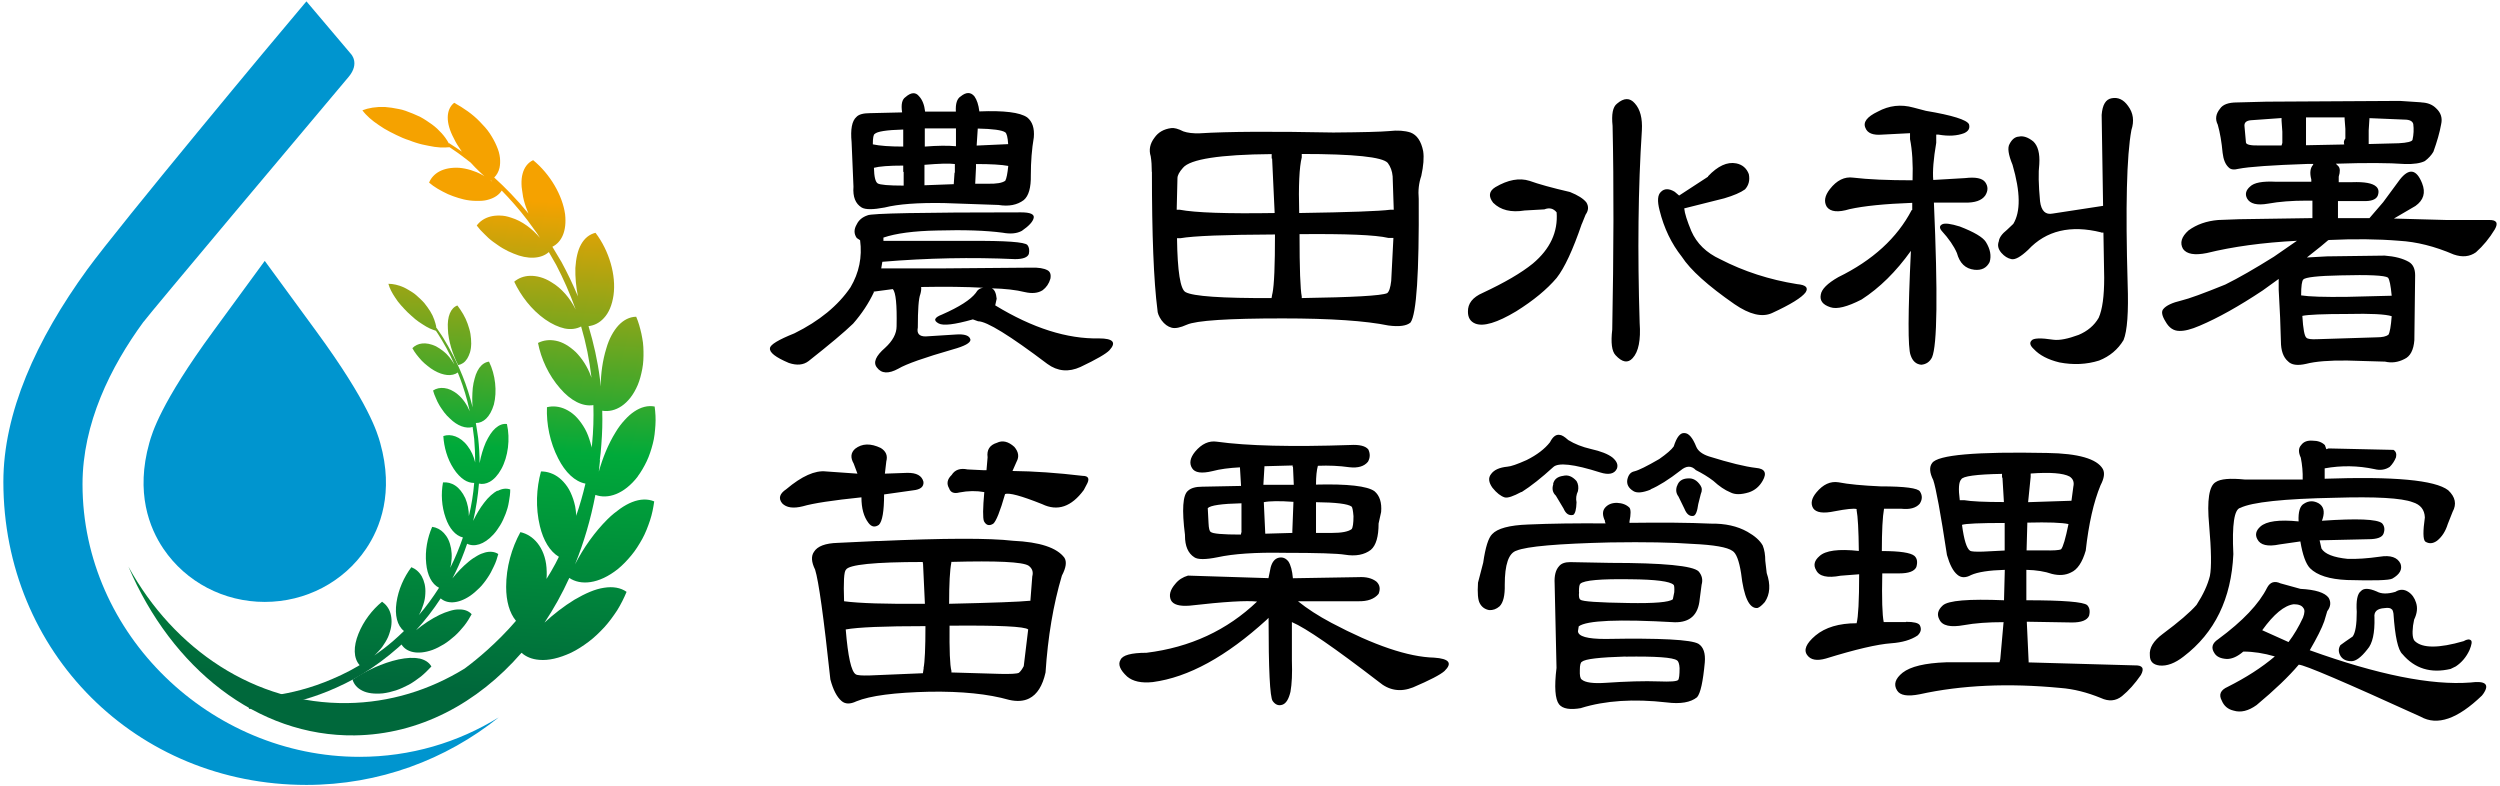 <?xml version="1.0" encoding="UTF-8" standalone="no"?>
<svg width="124" height="39" viewBox="0 0 124 39" fill="none" xmlns="http://www.w3.org/2000/svg">
<path fill-rule="evenodd" clip-rule="evenodd" d="M20.788 32.663C20.509 32.603 20.169 32.625 19.768 32.707C18.973 32.883 18.161 33.261 17.487 33.711C17.553 33.936 17.712 34.128 17.964 34.254C18.216 34.385 18.562 34.429 18.99 34.391C19.203 34.364 19.417 34.314 19.637 34.243C19.856 34.172 20.07 34.067 20.284 33.958C20.492 33.842 20.69 33.7 20.882 33.552C21.068 33.398 21.238 33.228 21.397 33.058C21.282 32.85 21.068 32.718 20.788 32.658V32.663Z" fill="url(#paint0_linear_143_4131)"/>
<path fill-rule="evenodd" clip-rule="evenodd" d="M24.672 24.332C24.458 24.453 24.222 24.656 24.013 24.936C23.805 25.204 23.624 25.512 23.47 25.835C23.613 25.215 23.706 24.596 23.756 23.987C23.926 24.025 24.107 23.998 24.288 23.899C24.496 23.784 24.693 23.576 24.863 23.268C25.203 22.654 25.313 21.776 25.143 21.031C24.946 21.003 24.754 21.08 24.573 21.239C24.392 21.398 24.244 21.634 24.096 21.941C23.959 22.259 23.854 22.61 23.788 22.972C23.788 22.544 23.761 22.128 23.717 21.727C23.679 21.475 23.646 21.228 23.602 20.981C23.964 20.987 24.309 20.696 24.496 20.065C24.66 19.424 24.578 18.59 24.255 17.937C24.068 17.959 23.904 18.069 23.772 18.25C23.706 18.343 23.651 18.453 23.602 18.579C23.58 18.645 23.558 18.711 23.542 18.776C23.52 18.848 23.503 18.925 23.487 19.001C23.454 19.16 23.438 19.325 23.432 19.489C23.427 19.654 23.416 19.824 23.427 19.994C23.427 20.065 23.438 20.137 23.443 20.208C23.41 20.082 23.377 19.956 23.344 19.835C23.026 18.683 22.576 17.789 22.236 17.186C22.061 16.884 21.924 16.648 21.814 16.5C21.71 16.347 21.655 16.265 21.655 16.265L21.644 16.276C21.639 16.204 21.622 16.127 21.6 16.051C21.567 15.925 21.518 15.787 21.452 15.645C21.386 15.508 21.299 15.37 21.2 15.233C21.15 15.162 21.096 15.096 21.041 15.025C20.98 14.959 20.92 14.893 20.854 14.833C20.788 14.767 20.723 14.707 20.657 14.652C20.624 14.625 20.591 14.597 20.558 14.57C20.52 14.542 20.487 14.52 20.454 14.498C20.311 14.405 20.169 14.323 20.037 14.257C19.757 14.131 19.489 14.076 19.264 14.076C19.324 14.301 19.445 14.531 19.609 14.773C19.686 14.893 19.779 15.02 19.884 15.135C19.911 15.162 19.933 15.195 19.966 15.223C19.993 15.255 20.021 15.283 20.048 15.316C20.103 15.376 20.158 15.436 20.224 15.497C20.284 15.557 20.344 15.612 20.41 15.667C20.47 15.722 20.531 15.776 20.591 15.826C20.712 15.925 20.838 16.012 20.964 16.089C21.085 16.171 21.205 16.237 21.32 16.292C21.425 16.341 21.529 16.374 21.622 16.407C21.649 16.445 21.682 16.5 21.732 16.572C21.836 16.725 21.968 16.961 22.138 17.257C22.275 17.509 22.428 17.817 22.582 18.168C22.565 18.135 22.555 18.107 22.538 18.074C22.461 17.948 22.379 17.828 22.286 17.712C22.236 17.658 22.192 17.603 22.138 17.548C22.083 17.499 22.028 17.449 21.973 17.405C21.858 17.318 21.743 17.241 21.622 17.175C21.117 16.939 20.701 17.01 20.454 17.268C20.569 17.493 20.739 17.691 20.915 17.888C21.002 17.981 21.107 18.069 21.211 18.151C21.309 18.233 21.419 18.31 21.534 18.376C21.589 18.409 21.649 18.436 21.704 18.464C21.759 18.491 21.814 18.513 21.869 18.53C21.979 18.568 22.083 18.59 22.181 18.601C22.384 18.617 22.565 18.579 22.708 18.475C22.703 18.458 22.697 18.442 22.686 18.425C22.862 18.853 23.037 19.347 23.18 19.895C23.213 20.038 23.251 20.186 23.284 20.334C23.289 20.356 23.295 20.378 23.3 20.4C23.163 20.071 22.955 19.764 22.697 19.555C22.642 19.511 22.587 19.468 22.532 19.435C22.472 19.402 22.417 19.369 22.363 19.341C22.253 19.292 22.143 19.259 22.039 19.248C21.831 19.221 21.639 19.265 21.48 19.369C21.512 19.495 21.562 19.621 21.617 19.742C21.666 19.868 21.726 19.989 21.798 20.109C21.831 20.17 21.874 20.224 21.913 20.285C21.951 20.34 21.989 20.4 22.033 20.455C22.116 20.564 22.214 20.669 22.319 20.762C22.686 21.124 23.108 21.277 23.443 21.179C23.47 21.371 23.492 21.568 23.52 21.771C23.553 22.149 23.569 22.539 23.569 22.939C23.498 22.638 23.372 22.352 23.191 22.122C23.015 21.881 22.796 21.722 22.587 21.645C22.379 21.568 22.176 21.563 21.989 21.628C22.022 22.171 22.181 22.758 22.5 23.246C22.653 23.488 22.84 23.68 23.021 23.8C23.18 23.905 23.35 23.954 23.52 23.954C23.476 24.497 23.388 25.051 23.256 25.599C23.256 25.287 23.191 24.98 23.081 24.716C22.944 24.426 22.779 24.217 22.582 24.086C22.384 23.954 22.176 23.91 21.973 23.927C21.869 24.486 21.902 25.117 22.105 25.687C22.286 26.214 22.593 26.57 22.96 26.658C22.785 27.173 22.576 27.678 22.33 28.166C22.346 28.1 22.363 28.04 22.373 27.974C22.384 27.886 22.395 27.799 22.401 27.711C22.412 27.535 22.401 27.365 22.373 27.201C22.341 27.036 22.297 26.888 22.236 26.762C22.176 26.636 22.099 26.526 22.017 26.438C21.852 26.263 21.649 26.159 21.436 26.131C21.2 26.669 21.074 27.316 21.139 27.947C21.194 28.528 21.414 28.972 21.776 29.153C21.468 29.636 21.134 30.097 20.767 30.519C20.772 30.508 20.783 30.497 20.788 30.486C20.832 30.404 20.876 30.322 20.909 30.234C20.942 30.146 20.975 30.058 21.002 29.971C21.03 29.883 21.052 29.795 21.068 29.713C21.085 29.625 21.09 29.537 21.096 29.45C21.107 29.274 21.096 29.12 21.063 28.972C21.03 28.83 20.98 28.698 20.92 28.588C20.794 28.369 20.613 28.215 20.404 28.133C20.037 28.621 19.757 29.241 19.664 29.894C19.576 30.514 19.697 31.029 20.037 31.298C19.856 31.473 19.675 31.643 19.483 31.808C19.181 32.066 18.874 32.301 18.567 32.515C18.639 32.45 18.704 32.378 18.77 32.307C18.836 32.236 18.902 32.164 18.957 32.088C19.011 32.005 19.066 31.928 19.116 31.846C19.165 31.764 19.209 31.682 19.247 31.599C19.286 31.512 19.313 31.424 19.34 31.336C19.45 30.991 19.439 30.678 19.368 30.426C19.297 30.173 19.143 29.976 18.951 29.844C18.463 30.245 18.03 30.804 17.777 31.44C17.525 32.066 17.525 32.642 17.838 32.992C17.821 33.004 17.799 33.014 17.783 33.025C17.212 33.365 16.637 33.623 16.094 33.837C15.013 34.26 14.053 34.435 13.384 34.523C13.214 34.539 13.066 34.561 12.934 34.572C12.803 34.583 12.693 34.589 12.6 34.594C12.419 34.605 12.326 34.611 12.326 34.611L12.348 35.159C12.348 35.159 12.446 35.148 12.638 35.137C12.732 35.132 12.847 35.121 12.984 35.11C13.121 35.093 13.274 35.071 13.45 35.049C14.147 34.945 15.145 34.742 16.264 34.287C16.823 34.056 17.415 33.777 18.002 33.415C18.589 33.053 19.181 32.62 19.746 32.12C19.801 32.071 19.856 32.016 19.916 31.967C20.147 32.34 20.695 32.504 21.452 32.236C21.644 32.164 21.831 32.066 22.022 31.951C22.209 31.835 22.384 31.693 22.56 31.539C22.73 31.386 22.884 31.21 23.026 31.035C23.169 30.854 23.289 30.656 23.394 30.464C23.24 30.294 23.01 30.217 22.741 30.228C22.604 30.228 22.456 30.256 22.302 30.305C22.149 30.349 21.973 30.415 21.803 30.497C21.397 30.695 21.002 30.958 20.635 31.259C21.079 30.777 21.49 30.245 21.858 29.68C22.165 29.949 22.697 29.971 23.317 29.554C23.476 29.444 23.629 29.312 23.777 29.164C23.854 29.093 23.92 29.011 23.986 28.928C24.052 28.846 24.118 28.758 24.178 28.665C24.304 28.484 24.403 28.292 24.496 28.089C24.595 27.892 24.66 27.683 24.715 27.48C24.534 27.36 24.304 27.338 24.057 27.404C23.931 27.437 23.799 27.491 23.668 27.568C23.531 27.645 23.388 27.738 23.245 27.859C22.955 28.095 22.686 28.38 22.439 28.687C22.489 28.594 22.538 28.501 22.582 28.407C22.812 27.941 23.004 27.459 23.169 26.97C23.514 27.14 24.002 27.025 24.474 26.51C24.6 26.373 24.71 26.214 24.814 26.044C24.918 25.873 25.001 25.687 25.077 25.49C25.11 25.391 25.149 25.292 25.176 25.193C25.203 25.095 25.225 24.991 25.242 24.886C25.28 24.683 25.308 24.475 25.308 24.277C25.11 24.206 24.896 24.234 24.677 24.354L24.672 24.332Z" fill="url(#paint1_linear_143_4131)"/>
<path fill-rule="evenodd" clip-rule="evenodd" d="M22.264 16.769C22.28 16.846 22.297 16.923 22.313 17C22.33 17.076 22.352 17.153 22.374 17.23C22.418 17.384 22.473 17.532 22.533 17.68C22.588 17.828 22.653 17.97 22.725 18.108C22.9 18.075 23.054 17.976 23.169 17.795C23.224 17.707 23.273 17.598 23.312 17.477C23.328 17.416 23.345 17.351 23.355 17.274C23.366 17.203 23.366 17.131 23.372 17.049C23.372 16.895 23.361 16.725 23.334 16.561C23.306 16.391 23.251 16.226 23.196 16.062C23.081 15.727 22.889 15.42 22.686 15.151C22.352 15.272 22.176 15.705 22.215 16.303C22.215 16.457 22.237 16.61 22.264 16.764V16.769Z" fill="url(#paint2_linear_143_4131)"/>
<path fill-rule="evenodd" clip-rule="evenodd" d="M17.827 37.539C10.467 37.539 4.093 31.49 4.093 24.02C4.093 21.003 5.476 18.206 7.121 15.957H7.126C7.423 15.546 15.167 6.337 17.295 3.809C17.86 3.134 17.405 2.674 17.405 2.674L15.353 0.249L15.2 0.068C15.2 0.068 15.156 0.123 15.068 0.222C13.763 1.752 5.947 11.147 4.335 13.357C1.779 16.873 0.167 20.488 0.167 23.899C0.167 32.351 6.748 38.932 15.2 38.932C18.809 38.932 22.121 37.676 24.738 35.581C22.725 36.826 20.361 37.539 17.827 37.539Z" fill="#0095CF"/>
<path fill-rule="evenodd" clip-rule="evenodd" d="M31.626 23.636C31.796 23.411 31.944 23.153 32.076 22.879C32.142 22.742 32.197 22.599 32.246 22.456C32.295 22.314 32.339 22.166 32.378 22.012C32.46 21.71 32.487 21.398 32.509 21.085C32.531 20.773 32.509 20.465 32.471 20.164C32.136 20.098 31.791 20.191 31.462 20.411C31.297 20.52 31.138 20.663 30.985 20.833C30.826 21.003 30.672 21.206 30.535 21.436C30.167 22.029 29.893 22.709 29.701 23.394C29.729 23.175 29.75 22.956 29.772 22.736C29.761 22.791 29.75 22.846 29.739 22.895C29.778 22.615 29.811 22.33 29.827 22.05C29.871 21.491 29.888 20.932 29.871 20.372C30.507 20.477 31.215 20.076 31.632 19.094C31.736 18.848 31.802 18.579 31.857 18.299C31.911 18.019 31.922 17.729 31.917 17.433C31.917 17.284 31.906 17.136 31.89 16.988C31.867 16.84 31.846 16.698 31.813 16.549C31.747 16.259 31.67 15.974 31.555 15.71C31.226 15.716 30.93 15.869 30.677 16.138C30.431 16.407 30.211 16.796 30.074 17.279C29.888 17.877 29.8 18.529 29.794 19.171C29.783 19.045 29.772 18.913 29.756 18.787C29.641 17.888 29.443 17.016 29.191 16.177C29.476 16.144 29.739 16.012 29.953 15.776C30.195 15.518 30.359 15.14 30.431 14.641C30.568 13.654 30.217 12.441 29.537 11.547C29.235 11.619 28.994 11.816 28.824 12.118C28.654 12.42 28.571 12.809 28.538 13.292C28.527 13.747 28.571 14.224 28.665 14.701C28.418 14.103 28.143 13.538 27.853 13.001C27.694 12.743 27.551 12.485 27.398 12.239C27.853 12.014 28.122 11.465 28.028 10.621C27.897 9.688 27.288 8.635 26.443 7.944C26.18 8.07 26.005 8.301 25.922 8.613C25.878 8.767 25.862 8.942 25.867 9.134C25.867 9.228 25.878 9.326 25.895 9.43C25.906 9.535 25.922 9.644 25.944 9.76C25.988 9.984 26.059 10.209 26.147 10.429C26.169 10.483 26.191 10.538 26.213 10.593C25.631 9.88 25.045 9.288 24.513 8.805C24.639 8.679 24.732 8.52 24.776 8.323C24.809 8.175 24.814 8.01 24.798 7.829C24.787 7.736 24.77 7.643 24.743 7.544C24.716 7.445 24.677 7.346 24.633 7.242C24.546 7.034 24.43 6.825 24.293 6.617C24.156 6.408 23.981 6.222 23.8 6.036C23.438 5.657 22.983 5.35 22.527 5.098C22.11 5.432 22.099 6.096 22.511 6.864C22.604 7.061 22.725 7.259 22.856 7.445C22.873 7.472 22.895 7.494 22.911 7.522C22.802 7.445 22.697 7.374 22.61 7.319C22.39 7.176 22.275 7.1 22.275 7.1L22.264 7.116C22.215 7.023 22.16 6.935 22.094 6.842C21.984 6.688 21.847 6.535 21.688 6.387C21.529 6.238 21.343 6.107 21.14 5.975C21.041 5.909 20.937 5.849 20.827 5.789C20.712 5.734 20.597 5.685 20.476 5.635C20.355 5.586 20.24 5.542 20.119 5.498C20.059 5.476 20.004 5.46 19.944 5.443C19.884 5.427 19.823 5.416 19.768 5.405C19.533 5.355 19.308 5.323 19.088 5.306C18.655 5.29 18.271 5.355 17.975 5.471C18.167 5.734 18.452 5.981 18.792 6.206C18.962 6.326 19.143 6.436 19.346 6.54C19.396 6.568 19.445 6.589 19.5 6.617C19.549 6.644 19.599 6.672 19.653 6.694C19.758 6.743 19.862 6.792 19.977 6.842C20.087 6.886 20.196 6.93 20.306 6.962C20.416 7.006 20.52 7.045 20.63 7.078C20.843 7.149 21.052 7.193 21.255 7.231C21.452 7.275 21.65 7.302 21.831 7.313C21.995 7.324 22.154 7.313 22.297 7.302C22.352 7.341 22.423 7.39 22.516 7.451C22.719 7.582 22.999 7.796 23.345 8.065C23.482 8.218 23.624 8.366 23.778 8.509C23.86 8.591 23.942 8.668 24.03 8.745C23.997 8.723 23.959 8.701 23.926 8.679C23.833 8.63 23.745 8.58 23.646 8.542C23.547 8.504 23.454 8.471 23.355 8.438C23.158 8.377 22.966 8.339 22.774 8.323C21.984 8.279 21.474 8.591 21.282 9.058C21.551 9.293 21.88 9.469 22.215 9.628C22.385 9.705 22.566 9.765 22.741 9.82C22.917 9.875 23.098 9.919 23.284 9.941C23.377 9.952 23.465 9.962 23.558 9.962C23.646 9.962 23.728 9.968 23.811 9.962C23.97 9.962 24.123 9.935 24.26 9.891C24.535 9.809 24.754 9.661 24.886 9.452C25.302 9.88 25.741 10.368 26.169 10.933C26.29 11.098 26.41 11.262 26.537 11.438C26.602 11.52 26.663 11.608 26.718 11.701C26.739 11.734 26.761 11.767 26.783 11.8C26.394 11.339 25.895 10.961 25.352 10.796C25.253 10.763 25.16 10.736 25.072 10.719C24.979 10.703 24.886 10.692 24.798 10.692C24.622 10.687 24.463 10.703 24.321 10.741C24.03 10.818 23.805 10.972 23.646 11.186C23.756 11.334 23.882 11.476 24.025 11.608C24.156 11.745 24.299 11.877 24.458 11.992C24.535 12.052 24.617 12.107 24.699 12.162C24.776 12.217 24.858 12.271 24.946 12.321C25.116 12.42 25.291 12.507 25.478 12.579C26.174 12.875 26.838 12.847 27.222 12.502C27.343 12.71 27.463 12.924 27.59 13.144C27.946 13.829 28.275 14.569 28.555 15.354C28.275 14.789 27.853 14.29 27.343 13.994C26.981 13.763 26.613 13.676 26.301 13.681C25.983 13.687 25.714 13.796 25.505 13.972C25.834 14.668 26.355 15.359 27.03 15.836C27.365 16.072 27.705 16.226 28.006 16.292C28.302 16.352 28.588 16.319 28.824 16.193C29.065 17.01 29.24 17.866 29.339 18.743C29.328 18.71 29.323 18.683 29.306 18.65C29.142 18.195 28.873 17.784 28.56 17.465C28.226 17.153 27.902 16.966 27.573 16.901C27.244 16.835 26.942 16.879 26.685 17.01C26.838 17.8 27.211 18.612 27.782 19.264C28.302 19.868 28.895 20.18 29.432 20.093C29.449 20.734 29.432 21.376 29.367 22.018C29.361 22.078 29.35 22.144 29.345 22.204C29.345 22.182 29.339 22.16 29.334 22.138C29.306 22.018 29.268 21.897 29.229 21.776C29.153 21.541 29.054 21.321 28.922 21.118C28.796 20.921 28.659 20.751 28.516 20.614C28.368 20.477 28.215 20.378 28.056 20.301C27.743 20.153 27.425 20.125 27.129 20.197C27.096 21.03 27.277 21.946 27.688 22.742C28.039 23.433 28.516 23.888 29.038 23.987C28.911 24.53 28.758 25.067 28.577 25.588C28.577 25.555 28.577 25.522 28.577 25.489C28.566 25.363 28.549 25.237 28.527 25.111C28.5 24.985 28.467 24.864 28.429 24.749C28.346 24.513 28.259 24.316 28.138 24.14C28.017 23.965 27.886 23.822 27.749 23.712C27.469 23.488 27.151 23.383 26.833 23.383C26.602 24.217 26.558 25.182 26.778 26.093C26.948 26.811 27.277 27.354 27.721 27.617C27.661 27.733 27.606 27.853 27.546 27.963C27.409 28.221 27.261 28.473 27.107 28.714C27.112 28.66 27.118 28.605 27.118 28.544C27.118 28.413 27.118 28.281 27.107 28.155C27.069 27.65 26.893 27.233 26.663 26.943C26.432 26.652 26.136 26.466 25.812 26.394C25.379 27.179 25.105 28.138 25.105 29.109C25.105 29.817 25.27 30.404 25.593 30.793C25.122 31.341 24.628 31.83 24.151 32.257C23.772 32.597 23.405 32.894 23.043 33.162C21.315 34.226 19.335 34.846 17.229 34.873C12.661 34.934 8.624 32.219 6.37 28.105C8.509 33.135 12.754 36.541 17.597 36.475C20.794 36.431 23.69 34.885 25.867 32.378C26.087 32.575 26.383 32.702 26.756 32.729C27.206 32.767 27.727 32.652 28.33 32.373C28.626 32.23 28.911 32.044 29.191 31.835C29.471 31.627 29.723 31.38 29.97 31.117C30.211 30.853 30.42 30.563 30.612 30.272C30.798 29.97 30.952 29.663 31.078 29.356C30.787 29.148 30.403 29.082 29.959 29.153C29.509 29.219 29.032 29.433 28.494 29.745C27.974 30.064 27.469 30.453 27.008 30.881C27.469 30.19 27.88 29.449 28.237 28.665C28.791 29.043 29.696 28.983 30.65 28.221C30.886 28.029 31.105 27.798 31.314 27.546C31.522 27.299 31.692 27.02 31.857 26.729C32.016 26.438 32.136 26.126 32.24 25.813C32.345 25.5 32.405 25.182 32.449 24.87C32.125 24.733 31.747 24.749 31.358 24.902C31.16 24.979 30.963 25.089 30.76 25.232C30.562 25.374 30.343 25.544 30.14 25.747C29.493 26.389 28.939 27.179 28.522 27.99C28.961 26.91 29.301 25.753 29.531 24.546C30.145 24.771 30.952 24.519 31.637 23.63L31.626 23.636ZM24.348 8.942C24.348 8.942 24.398 8.986 24.419 9.014C24.392 8.992 24.365 8.975 24.337 8.953C24.337 8.953 24.348 8.948 24.348 8.942Z" fill="url(#paint3_linear_143_4131)"/>
<path fill-rule="evenodd" clip-rule="evenodd" d="M18.858 21.968C18.721 21.485 18.309 20.01 15.677 16.418L13.132 12.94L10.587 16.418C7.955 20.01 7.543 21.485 7.406 21.968C6.715 24.431 7.406 26.186 8.108 27.222C9.227 28.873 11.103 29.855 13.132 29.855C15.161 29.855 17.043 28.873 18.156 27.222C18.858 26.186 19.549 24.436 18.858 21.968Z" fill="#0095CF"/>
<path fill-rule="evenodd" clip-rule="evenodd" d="M43.347 14.488C43.089 15.041 42.743 15.562 42.316 16.051C41.888 16.467 41.147 17.087 40.105 17.91C39.847 18.107 39.524 18.135 39.129 18.003C38.465 17.723 38.153 17.477 38.191 17.268C38.202 17.098 38.608 16.851 39.403 16.533C40.643 15.919 41.57 15.157 42.184 14.252C42.612 13.528 42.771 12.749 42.661 11.915L42.496 11.806C42.349 11.597 42.349 11.372 42.496 11.125C42.595 10.917 42.771 10.769 43.029 10.681C43.188 10.582 45.727 10.533 50.647 10.533C51.102 10.533 51.31 10.626 51.272 10.807C51.233 10.994 51.036 11.208 50.685 11.449C50.438 11.586 50.12 11.614 49.731 11.542C48.908 11.433 47.828 11.394 46.489 11.433C45.327 11.454 44.433 11.575 43.818 11.784V11.948H48.124C49.879 11.937 50.822 12.003 50.959 12.151C51.047 12.261 51.069 12.409 51.031 12.595C50.97 12.765 50.74 12.853 50.35 12.853C48.19 12.754 45.996 12.798 43.764 12.985L43.709 13.314H46.577L51.14 13.275C51.508 13.264 51.776 13.308 51.952 13.402C52.089 13.473 52.139 13.615 52.1 13.824C52.029 14.071 51.897 14.257 51.716 14.394C51.486 14.542 51.19 14.57 50.833 14.488C50.389 14.378 49.846 14.318 49.193 14.301C49.33 14.361 49.407 14.537 49.435 14.817L49.363 15.146C51.217 16.276 52.934 16.818 54.513 16.785C55.21 16.785 55.385 16.983 55.029 17.372C54.87 17.542 54.393 17.822 53.592 18.201C53.005 18.469 52.457 18.42 51.952 18.052C50.087 16.643 48.941 15.935 48.513 15.935L48.255 15.842C47.345 16.1 46.785 16.166 46.561 16.045C46.281 15.897 46.336 15.749 46.725 15.601C47.586 15.222 48.14 14.866 48.398 14.531C48.486 14.372 48.612 14.285 48.782 14.274C47.91 14.224 46.879 14.213 45.689 14.235C45.7 14.334 45.689 14.449 45.65 14.586C45.562 14.806 45.524 15.36 45.524 16.243C45.464 16.539 45.59 16.687 45.908 16.687L47.378 16.594C47.844 16.555 48.096 16.643 48.135 16.851C48.135 17.01 47.844 17.169 47.268 17.328C45.859 17.734 44.954 18.052 44.564 18.283C44.076 18.552 43.72 18.535 43.495 18.228C43.297 17.981 43.434 17.658 43.901 17.252C44.279 16.906 44.471 16.55 44.471 16.182C44.493 15.113 44.433 14.504 44.285 14.339L43.33 14.466L43.347 14.488ZM44.8 6.869V6.425C43.966 6.447 43.495 6.524 43.385 6.645C43.325 6.666 43.292 6.842 43.292 7.16C43.621 7.231 44.126 7.27 44.8 7.27V6.864V6.869ZM44.8 8.526V8.213C44.087 8.213 43.604 8.252 43.347 8.323C43.358 8.767 43.418 9.019 43.533 9.096C43.643 9.167 44.071 9.206 44.822 9.206V8.526H44.806H44.8ZM48.442 7.22L50.005 7.149C49.983 6.804 49.934 6.612 49.857 6.562C49.698 6.453 49.243 6.392 48.497 6.376L48.442 7.22ZM47.416 6.37H45.87V7.27C46.506 7.22 47.021 7.215 47.416 7.253V6.37ZM48.37 9.113H48.979C49.424 9.124 49.714 9.074 49.862 8.965C49.923 8.855 49.972 8.608 50.01 8.23C49.692 8.169 49.16 8.136 48.409 8.136V8.323L48.37 9.113ZM47.361 8.559V8.136C47.082 8.098 46.577 8.114 45.853 8.175V9.189L47.306 9.135L47.345 8.564H47.361V8.559ZM48.574 5.526C49.802 5.476 50.592 5.575 50.948 5.822C51.206 6.03 51.316 6.359 51.277 6.815C51.179 7.39 51.129 8.016 51.129 8.69C51.14 9.305 51.025 9.716 50.778 9.924C50.449 10.171 50.032 10.248 49.528 10.166L46.824 10.072C45.535 10.05 44.553 10.122 43.879 10.292C43.303 10.402 42.924 10.402 42.738 10.292C42.431 10.105 42.294 9.765 42.332 9.261L42.239 7.05C42.178 6.414 42.255 5.997 42.48 5.8C42.59 5.679 42.809 5.613 43.144 5.613L44.745 5.575C44.685 5.18 44.74 4.933 44.91 4.818C45.19 4.571 45.42 4.56 45.59 4.78C45.749 4.95 45.848 5.202 45.886 5.537H47.411C47.389 5.142 47.466 4.895 47.652 4.78C47.921 4.56 48.151 4.56 48.332 4.78C48.453 4.95 48.535 5.197 48.574 5.515V5.526ZM64.567 7.807C64.446 8.284 64.402 9.206 64.44 10.566C66.919 10.528 68.428 10.473 68.965 10.402H69.13L69.075 8.745C69.053 8.487 68.971 8.268 68.834 8.082C68.576 7.785 67.155 7.637 64.567 7.637V7.802V7.807ZM63.075 7.862V7.643C60.497 7.665 59.033 7.895 58.676 8.323C58.49 8.531 58.402 8.701 58.402 8.838L58.364 10.402H58.511C59.285 10.55 60.853 10.604 63.223 10.566L63.097 7.862H63.08H63.075ZM64.567 14.784C67.095 14.745 68.504 14.668 68.801 14.542C68.899 14.471 68.965 14.268 69.004 13.934L69.113 11.8H68.856C68.23 11.652 66.766 11.592 64.457 11.614C64.457 13.319 64.495 14.35 64.567 14.707V14.778V14.784ZM63.113 14.559C63.201 14.131 63.239 13.155 63.239 11.63C60.76 11.641 59.197 11.701 58.544 11.816H58.38C58.402 13.462 58.544 14.35 58.802 14.488C59.17 14.696 60.596 14.795 63.069 14.784L63.108 14.564L63.113 14.559ZM57.129 8.526C57.129 8.23 57.113 7.972 57.075 7.752C56.976 7.434 57.036 7.127 57.261 6.831C57.447 6.562 57.722 6.403 58.089 6.354C58.237 6.332 58.44 6.387 58.698 6.518C58.906 6.59 59.175 6.623 59.51 6.612C60.908 6.524 63.119 6.513 66.135 6.573C67.605 6.562 68.526 6.535 68.894 6.502C69.322 6.453 69.678 6.48 69.963 6.573C70.281 6.694 70.49 7.001 70.589 7.495C70.638 7.813 70.605 8.224 70.495 8.729C70.375 9.074 70.331 9.453 70.369 9.869C70.391 13.539 70.26 15.579 69.963 15.996C69.766 16.166 69.398 16.215 68.861 16.144C67.742 15.914 65.998 15.793 63.618 15.793C60.919 15.793 59.334 15.897 58.868 16.105C58.539 16.253 58.287 16.303 58.111 16.253C57.925 16.204 57.76 16.084 57.612 15.886C57.475 15.689 57.409 15.519 57.409 15.37C57.223 13.934 57.135 11.652 57.135 8.526H57.129ZM84.717 8.745C85.205 8.23 85.671 8.016 86.115 8.103C86.423 8.164 86.631 8.345 86.741 8.635C86.801 8.932 86.741 9.184 86.554 9.392C86.335 9.551 85.989 9.699 85.523 9.837L83.538 10.336C83.56 10.582 83.68 10.955 83.889 11.46C84.157 12.074 84.635 12.54 85.326 12.859C86.494 13.462 87.761 13.873 89.138 14.093C89.565 14.131 89.708 14.263 89.56 14.498C89.373 14.756 88.819 15.102 87.887 15.53C87.399 15.749 86.779 15.601 86.028 15.085C84.717 14.175 83.845 13.391 83.417 12.732C82.901 12.08 82.534 11.317 82.315 10.434C82.194 9.968 82.216 9.661 82.386 9.513C82.556 9.343 82.786 9.343 83.066 9.513L83.285 9.699L84.722 8.762L84.717 8.745ZM78.459 11.098C78.015 12.398 77.598 13.292 77.209 13.786C76.731 14.35 76.062 14.904 75.201 15.442C74.258 16.007 73.583 16.21 73.177 16.051C72.93 15.952 72.81 15.754 72.81 15.464C72.799 15.058 73.04 14.745 73.545 14.526C74.625 14.021 75.454 13.539 76.029 13.072C76.89 12.348 77.28 11.504 77.209 10.533C77.049 10.336 76.847 10.286 76.6 10.385L75.624 10.44C74.949 10.55 74.428 10.423 74.06 10.056C73.814 9.738 73.852 9.48 74.17 9.283C74.795 8.915 75.36 8.811 75.865 8.97C76.304 9.129 76.973 9.316 77.872 9.524C78.267 9.683 78.536 9.853 78.684 10.04C78.805 10.237 78.794 10.44 78.645 10.648L78.459 11.109V11.098ZM79.984 6.244C79.923 5.668 79.995 5.301 80.203 5.142C80.549 4.846 80.839 4.84 81.086 5.125C81.355 5.421 81.47 5.866 81.437 6.469C81.251 9.316 81.218 12.497 81.327 16.018C81.388 16.862 81.273 17.449 80.976 17.767C80.741 18.025 80.461 17.976 80.132 17.619C79.945 17.422 79.891 16.999 79.967 16.347C80.039 12.518 80.049 9.151 79.984 6.244ZM104.22 11.526C102.701 11.147 101.489 11.433 100.595 12.392C100.227 12.738 99.953 12.892 99.767 12.853C99.58 12.815 99.416 12.71 99.267 12.54C99.109 12.354 99.065 12.168 99.141 11.97C99.163 11.784 99.3 11.597 99.547 11.4L99.86 11.104C100.227 10.5 100.216 9.529 99.822 8.175C99.613 7.67 99.564 7.33 99.673 7.144C99.794 6.908 99.948 6.787 100.134 6.776C100.353 6.727 100.595 6.809 100.853 7.017C101.083 7.237 101.182 7.61 101.149 8.142C101.099 8.548 101.11 9.162 101.187 9.985C101.247 10.462 101.456 10.665 101.812 10.593L104.313 10.21L104.242 5.701C104.28 5.197 104.445 4.922 104.741 4.873C105.059 4.813 105.328 4.939 105.553 5.257C105.811 5.602 105.866 5.997 105.717 6.453C105.482 7.73 105.421 10.27 105.531 14.071C105.58 15.48 105.514 16.413 105.328 16.868C105.048 17.334 104.642 17.674 104.116 17.883C103.491 18.08 102.833 18.107 102.147 17.976C101.582 17.839 101.16 17.619 100.875 17.312C100.688 17.142 100.655 16.999 100.765 16.89C100.853 16.769 101.215 16.753 101.851 16.851C102.147 16.89 102.564 16.808 103.101 16.61C103.54 16.424 103.875 16.144 104.094 15.765C104.28 15.349 104.368 14.685 104.368 13.78L104.33 11.537H104.22V11.526ZM97.194 11.23C97.918 11.509 98.352 11.767 98.5 12.003C98.719 12.36 98.779 12.689 98.686 12.996C98.538 13.292 98.286 13.418 97.929 13.38C97.485 13.33 97.2 13.056 97.063 12.551C96.915 12.206 96.662 11.838 96.306 11.449C96.185 11.301 96.196 11.191 96.344 11.12C96.481 11.06 96.761 11.098 97.189 11.23H97.194ZM94.836 10.418H94.82C94.096 11.806 92.883 12.913 91.178 13.747C90.64 14.054 90.35 14.345 90.311 14.614C90.251 14.91 90.41 15.118 90.788 15.239C91.106 15.349 91.622 15.222 92.335 14.855C93.229 14.279 94.046 13.473 94.781 12.442C94.633 15.535 94.628 17.257 94.765 17.614C94.863 17.91 95.039 18.069 95.297 18.091C95.543 18.069 95.719 17.943 95.829 17.723C96.087 17.12 96.119 14.564 95.922 10.05H97.452C97.957 10.061 98.291 9.946 98.467 9.699C98.615 9.464 98.615 9.244 98.467 9.036C98.319 8.838 97.99 8.773 97.474 8.833L95.889 8.926C95.851 8.498 95.9 7.884 96.037 7.083V6.677H96.147C96.651 6.765 97.074 6.738 97.419 6.606C97.639 6.507 97.721 6.359 97.661 6.162C97.551 5.943 96.838 5.718 95.527 5.498L94.902 5.334C94.287 5.164 93.701 5.23 93.136 5.537C92.598 5.794 92.395 6.063 92.527 6.348C92.626 6.606 92.9 6.716 93.355 6.677L94.737 6.606V6.902C94.847 7.44 94.891 8.125 94.863 8.943C93.635 8.943 92.653 8.899 91.918 8.811C91.49 8.751 91.101 8.943 90.761 9.381C90.503 9.71 90.454 10.007 90.613 10.264C90.799 10.511 91.172 10.544 91.737 10.374C92.45 10.215 93.487 10.111 94.847 10.061V10.412L94.836 10.418ZM113.165 5.986V5.855L111.641 5.964C111.405 5.986 111.301 6.091 111.328 6.277L111.399 7.067C111.41 7.177 111.641 7.226 112.08 7.215H113.165L113.204 7.089V6.535L113.165 5.981V5.986ZM116.292 5.893V5.822H114.378V7.204L116.275 7.166C116.237 7.056 116.259 6.957 116.33 6.869V6.392L116.292 5.893ZM117.487 6.464V7.144L118.979 7.105C119.396 7.083 119.621 7.023 119.659 6.941C119.72 6.672 119.731 6.409 119.698 6.151C119.659 6.003 119.511 5.932 119.253 5.932L117.526 5.86L117.487 6.469V6.464ZM116.44 15.573C115.228 15.573 114.476 15.606 114.197 15.667V15.683C114.235 16.319 114.301 16.676 114.4 16.753C114.46 16.813 114.641 16.84 114.932 16.824L117.893 16.731C118.162 16.731 118.354 16.687 118.464 16.605C118.535 16.495 118.59 16.188 118.628 15.683C118.321 15.584 117.592 15.546 116.44 15.573ZM114.142 14.652C114.52 14.712 115.288 14.74 116.44 14.723L118.628 14.668C118.579 14.153 118.518 13.851 118.442 13.769C118.283 13.659 117.498 13.621 116.089 13.659C114.959 13.681 114.345 13.753 114.246 13.862C114.175 13.923 114.136 14.186 114.136 14.652H114.142ZM120.104 5.081C120.411 5.092 120.657 5.191 120.838 5.378C121.074 5.597 121.151 5.86 121.08 6.167C121.008 6.573 120.877 7.028 120.696 7.528C120.597 7.698 120.455 7.851 120.274 7.988C120.054 8.098 119.725 8.147 119.297 8.136C118.475 8.076 117.328 8.071 115.858 8.12L115.985 8.246C116.072 8.345 116.078 8.515 116.001 8.762V9.036H116.665C117.279 9.014 117.679 9.085 117.86 9.255C117.981 9.365 118.008 9.518 117.932 9.716C117.844 9.902 117.608 9.985 117.213 9.974H115.963V10.818H117.526L118.206 10.028L119.034 8.904C119.489 8.328 119.857 8.389 120.136 9.091C120.323 9.557 120.208 9.93 119.807 10.215L118.738 10.84L121.349 10.912H123.449C123.828 10.901 123.926 11.054 123.745 11.372C123.477 11.816 123.164 12.195 122.807 12.513C122.5 12.732 122.133 12.771 121.705 12.623C120.762 12.217 119.857 11.992 119.001 11.943C117.932 11.855 116.769 11.844 115.507 11.904L115.469 11.921L115.118 12.217L114.421 12.771L115.414 12.716L118.283 12.678C118.787 12.716 119.182 12.82 119.478 12.99C119.687 13.111 119.791 13.336 119.791 13.654L119.752 16.873C119.714 17.361 119.55 17.68 119.253 17.811C118.946 17.97 118.628 18.014 118.299 17.937L116.423 17.883C115.529 17.872 114.849 17.926 114.383 18.047C113.955 18.146 113.654 18.102 113.484 17.921C113.253 17.723 113.133 17.394 113.133 16.928L113.094 15.749L113.023 14.367V13.835L112.233 14.405C111.054 15.19 110.012 15.771 109.107 16.155C108.679 16.341 108.339 16.424 108.092 16.413C107.813 16.413 107.582 16.259 107.412 15.952C107.226 15.656 107.193 15.447 107.302 15.327C107.44 15.157 107.736 15.014 108.202 14.904C108.569 14.817 109.293 14.553 110.374 14.114C111.037 13.786 111.838 13.325 112.787 12.732L113.928 11.943C112.233 12.03 110.747 12.233 109.458 12.551C108.855 12.672 108.465 12.606 108.279 12.348C108.109 12.052 108.196 11.745 108.553 11.427C108.959 11.131 109.447 10.961 110.023 10.912L111.054 10.873L114.696 10.818V9.952H114.4C113.676 9.952 113.045 10.001 112.502 10.1C111.948 10.198 111.602 10.111 111.454 9.842C111.345 9.634 111.394 9.436 111.602 9.255C111.8 9.058 112.222 8.981 112.875 9.014H114.641V8.904C114.553 8.575 114.586 8.328 114.734 8.169V8.131H114.46C112.683 8.191 111.542 8.273 111.037 8.372C110.802 8.433 110.637 8.411 110.538 8.301C110.379 8.153 110.281 7.917 110.242 7.582C110.193 7.056 110.116 6.59 110.001 6.184C109.864 5.915 109.902 5.652 110.111 5.394C110.248 5.186 110.527 5.081 110.955 5.081L112.409 5.043L119.034 5.005L120.104 5.076V5.081Z" fill="black"/>
<path fill-rule="evenodd" clip-rule="evenodd" d="M47.186 27.908C47.114 28.264 47.076 28.945 47.076 29.948C49.259 29.899 50.586 29.849 51.053 29.8H51.107L51.201 28.588C51.261 28.369 51.2 28.188 51.014 28.056C50.718 27.87 49.446 27.809 47.186 27.87V27.908ZM45.771 27.946V27.875C43.369 27.875 42.096 28.007 41.959 28.259C41.86 28.347 41.833 28.868 41.866 29.822C42.59 29.921 43.928 29.965 45.875 29.948L45.782 27.941H45.765L45.771 27.946ZM47.186 33.354L49.615 33.425C50.131 33.436 50.438 33.42 50.537 33.371C50.625 33.299 50.702 33.184 50.778 33.041L50.998 31.221C50.839 31.073 49.539 31.012 47.098 31.034C47.087 32.246 47.114 32.998 47.191 33.277V33.349L47.186 33.354ZM45.809 33.135C45.87 32.839 45.902 32.148 45.902 31.056C43.868 31.056 42.546 31.111 41.948 31.221C42.058 32.57 42.222 33.31 42.447 33.447C42.518 33.497 42.754 33.513 43.144 33.502L45.776 33.392L45.815 33.135H45.809ZM43.522 26.838C46.846 26.69 49.084 26.685 50.241 26.822C51.579 26.882 52.429 27.168 52.797 27.667C52.917 27.864 52.879 28.155 52.67 28.55C52.243 29.987 51.974 31.588 51.859 33.354C51.711 34.018 51.442 34.446 51.047 34.643C50.778 34.78 50.444 34.802 50.054 34.714C49.012 34.418 47.701 34.286 46.116 34.309C44.372 34.347 43.16 34.506 42.475 34.786C42.167 34.934 41.921 34.928 41.74 34.769C41.509 34.572 41.323 34.215 41.186 33.7C40.857 30.623 40.604 28.807 40.429 28.253C40.242 27.875 40.226 27.579 40.374 27.37C40.544 27.091 40.939 26.943 41.553 26.926L43.522 26.833V26.838ZM48.826 24.409C48.431 24.337 48.02 24.343 47.592 24.425C47.323 24.497 47.147 24.431 47.076 24.222C46.939 23.992 46.983 23.767 47.202 23.559C47.361 23.301 47.625 23.208 47.992 23.284L48.804 23.323H48.93L48.985 22.681C48.935 22.314 49.089 22.072 49.446 21.963C49.725 21.826 50.016 21.897 50.312 22.166C50.52 22.412 50.559 22.654 50.422 22.901L50.219 23.361C51.288 23.372 52.446 23.454 53.696 23.602C54.003 23.602 54.063 23.756 53.883 24.063L53.756 24.305C53.142 25.138 52.456 25.374 51.694 25.007C50.652 24.59 50.038 24.425 49.851 24.508C49.605 25.369 49.407 25.857 49.264 25.977C49.067 26.098 48.913 26.06 48.804 25.851C48.743 25.692 48.749 25.215 48.82 24.414L48.826 24.409ZM42.732 24.667C41.295 24.815 40.33 24.963 39.825 25.111C39.348 25.232 39.003 25.182 38.794 24.963C38.597 24.716 38.668 24.486 38.997 24.266C39.771 23.613 40.429 23.323 40.966 23.383L42.529 23.493L42.343 22.994C42.173 22.698 42.195 22.456 42.414 22.259C42.76 21.99 43.182 21.979 43.687 22.22C43.944 22.38 44.038 22.599 43.961 22.884L43.89 23.493L44.992 23.454C45.458 23.444 45.727 23.592 45.804 23.899C45.826 24.145 45.656 24.283 45.288 24.321L43.851 24.524C43.851 25.358 43.763 25.862 43.593 26.032C43.396 26.169 43.226 26.136 43.078 25.939C42.842 25.632 42.727 25.209 42.727 24.667H42.732ZM64.078 30.853V32.767C64.1 33.404 64.078 33.919 64.007 34.314C63.919 34.681 63.788 34.895 63.601 34.956C63.415 35.016 63.256 34.956 63.124 34.769C62.987 34.572 62.921 33.201 62.921 30.645L62.828 30.738C60.826 32.564 58.945 33.596 57.179 33.831C56.614 33.892 56.191 33.798 55.906 33.557C55.55 33.228 55.44 32.948 55.577 32.729C55.676 32.499 56.104 32.378 56.866 32.378C59.038 32.109 60.864 31.259 62.351 29.838C61.835 29.778 60.722 29.844 59 30.041C58.495 30.08 58.188 29.987 58.078 29.767C57.968 29.52 58.04 29.252 58.298 28.956C58.457 28.758 58.665 28.626 58.923 28.55L62.916 28.676L63.025 28.144C63.097 27.875 63.228 27.716 63.409 27.667C63.607 27.617 63.771 27.678 63.908 27.853C64.018 28.023 64.095 28.303 64.128 28.681L67.386 28.626C67.753 28.605 68.049 28.676 68.269 28.846C68.439 29.005 68.477 29.208 68.378 29.455C68.17 29.712 67.83 29.833 67.364 29.822H64.38C64.835 30.189 65.384 30.546 66.036 30.892C68.148 32.01 69.848 32.586 71.132 32.619C71.877 32.669 72.053 32.888 71.647 33.283C71.439 33.469 70.918 33.738 70.084 34.095C69.459 34.341 68.894 34.248 68.389 33.82C66.206 32.142 64.769 31.149 64.084 30.859H64.067L64.078 30.853ZM61.577 26.361V24.963C60.596 24.985 60.036 25.067 59.905 25.204L59.943 25.939C59.954 26.208 59.992 26.356 60.053 26.383C60.14 26.471 60.634 26.515 61.544 26.515L61.583 26.367L61.577 26.361ZM65.274 24.908V26.433H66.064C66.541 26.433 66.87 26.372 67.04 26.246C67.1 26.175 67.133 25.955 67.133 25.604C67.111 25.325 67.078 25.16 67.04 25.127C66.854 24.99 66.261 24.919 65.258 24.908H65.274ZM64.155 24.891C63.47 24.842 62.976 24.848 62.685 24.908L62.757 26.471L64.1 26.433V26.339L64.155 24.886V24.891ZM64.117 23.158V23.087L62.718 23.125L62.663 24.047H64.172L64.133 23.164H64.117V23.158ZM65.274 24.025C65.274 23.63 65.307 23.323 65.367 23.103C65.905 23.081 66.426 23.103 66.93 23.175C67.358 23.224 67.665 23.131 67.852 22.901C67.962 22.703 67.967 22.5 67.868 22.292C67.731 22.122 67.435 22.045 66.969 22.072C64.062 22.171 61.857 22.116 60.36 21.908C59.965 21.848 59.603 22.012 59.274 22.407C59.027 22.714 58.978 22.983 59.126 23.219C59.263 23.449 59.597 23.498 60.14 23.367C60.508 23.268 60.963 23.208 61.501 23.18L61.556 24.102L59.625 24.14C59.307 24.14 59.071 24.206 58.923 24.343C58.665 24.551 58.616 25.281 58.775 26.531V26.57C58.775 27.085 58.928 27.442 59.236 27.639C59.406 27.76 59.795 27.76 60.393 27.639C61.177 27.469 62.274 27.392 63.689 27.42C65.345 27.42 66.349 27.453 66.706 27.513C67.243 27.601 67.676 27.518 67.994 27.272C68.252 27.052 68.378 26.614 68.378 25.966L68.504 25.396C68.543 24.93 68.433 24.584 68.175 24.365C67.819 24.107 66.848 23.997 65.269 24.036L65.274 24.025ZM81.876 24.283C81.47 24.442 81.185 24.469 81.009 24.354C80.773 24.206 80.68 24.025 80.713 23.8C80.763 23.553 80.878 23.416 81.064 23.378C81.273 23.328 81.684 23.125 82.298 22.769C82.666 22.511 82.907 22.303 83.017 22.144C83.165 21.677 83.34 21.458 83.549 21.48C83.757 21.48 83.954 21.705 84.135 22.16C84.223 22.369 84.432 22.528 84.761 22.637C85.781 22.955 86.56 23.147 87.097 23.208C87.541 23.246 87.651 23.46 87.426 23.849C87.267 24.129 87.042 24.321 86.746 24.42C86.351 24.54 86.05 24.54 85.825 24.42C85.556 24.31 85.271 24.118 84.98 23.849C84.722 23.652 84.432 23.476 84.114 23.317C83.894 23.087 83.642 23.093 83.357 23.334C82.77 23.789 82.271 24.102 81.865 24.272L81.876 24.283ZM83.181 24.096C83.11 24.294 83.132 24.469 83.252 24.628L83.549 25.237C83.658 25.506 83.806 25.621 83.993 25.588C84.103 25.566 84.185 25.369 84.234 25.001L84.36 24.502C84.432 24.343 84.426 24.2 84.344 24.08C84.174 23.822 83.966 23.707 83.719 23.729C83.439 23.74 83.258 23.866 83.187 24.096H83.181ZM77.033 24.008C77.082 23.778 77.247 23.641 77.532 23.602C77.768 23.542 77.987 23.625 78.196 23.86C78.284 24.008 78.305 24.173 78.267 24.359C78.179 24.546 78.157 24.727 78.196 24.913C78.185 25.27 78.13 25.478 78.031 25.539C77.823 25.588 77.664 25.484 77.554 25.226L77.17 24.584C77.011 24.436 76.967 24.244 77.044 24.014L77.033 24.008ZM75.47 24.409C75.936 24.113 76.457 23.701 77.033 23.175C77.28 22.928 78.059 23.016 79.369 23.433C79.797 23.57 80.077 23.504 80.198 23.246C80.269 23.06 80.198 22.879 79.978 22.692C79.759 22.522 79.402 22.38 78.909 22.27C78.481 22.171 78.103 22.023 77.784 21.826C77.598 21.655 77.455 21.568 77.34 21.568C77.17 21.546 77.016 21.666 76.879 21.935C76.622 22.264 76.238 22.561 75.722 22.818C75.256 23.027 74.938 23.136 74.768 23.147C74.373 23.186 74.104 23.306 73.956 23.515C73.808 23.701 73.835 23.926 74.027 24.195C74.236 24.453 74.439 24.612 74.636 24.672C74.784 24.71 75.058 24.617 75.464 24.398L75.47 24.409ZM78.322 29.361C78.3 29.581 78.322 29.712 78.393 29.745C78.481 29.833 79.276 29.888 80.784 29.91C82.062 29.932 82.792 29.871 82.973 29.723L83.044 29.372C83.055 29.153 83.044 29.027 83.006 29.005C82.836 28.835 82.123 28.742 80.872 28.731C79.402 28.709 78.574 28.78 78.388 28.95C78.338 28.988 78.316 29.12 78.316 29.356L78.322 29.361ZM80.625 32.564C79.337 32.603 78.618 32.685 78.47 32.822C78.399 32.844 78.36 32.981 78.36 33.228C78.349 33.497 78.377 33.656 78.454 33.705C78.624 33.853 79.013 33.908 79.611 33.87C80.664 33.798 81.558 33.771 82.282 33.798C82.847 33.82 83.165 33.798 83.236 33.727C83.285 33.667 83.307 33.469 83.307 33.14C83.296 32.932 83.252 32.8 83.181 32.756C82.984 32.608 82.134 32.548 80.625 32.57V32.564ZM78.431 35.12C77.878 35.219 77.51 35.159 77.329 34.934C77.132 34.676 77.088 34.073 77.203 33.129L77.11 28.95C77.088 28.555 77.159 28.27 77.329 28.084C77.439 27.946 77.625 27.881 77.883 27.881L79.868 27.919C82.507 27.919 83.966 28.061 84.251 28.341C84.421 28.539 84.47 28.758 84.399 29.005L84.305 29.723C84.234 30.497 83.823 30.875 83.072 30.864C80.285 30.705 78.7 30.771 78.305 31.067L78.267 31.308C78.278 31.566 78.733 31.692 79.627 31.692C82.353 31.643 83.889 31.725 84.245 31.934C84.492 32.093 84.596 32.4 84.558 32.855C84.47 33.809 84.344 34.391 84.174 34.583C83.856 34.84 83.351 34.928 82.666 34.84C81.037 34.654 79.622 34.747 78.431 35.115V35.12ZM79.611 25.846C79.474 25.566 79.474 25.341 79.611 25.182C79.748 25.023 79.94 24.941 80.198 24.941C80.466 24.952 80.675 25.034 80.823 25.182C80.894 25.281 80.894 25.506 80.823 25.862V25.933C82.43 25.912 83.773 25.922 84.854 25.972C85.567 25.961 86.17 26.093 86.675 26.378C87.042 26.586 87.295 26.811 87.432 27.058C87.519 27.277 87.558 27.529 87.558 27.815L87.629 28.424C87.827 28.999 87.794 29.477 87.536 29.86C87.388 30.03 87.267 30.129 87.168 30.157C86.763 30.195 86.494 29.619 86.357 28.429C86.258 27.804 86.115 27.436 85.934 27.327C85.677 27.14 85.008 27.025 83.927 26.976C82.956 26.904 81.607 26.877 79.879 26.904C77.28 26.965 75.728 27.102 75.223 27.31C74.828 27.431 74.636 27.996 74.636 29.005C74.647 29.531 74.565 29.888 74.378 30.074C74.219 30.212 74.049 30.272 73.863 30.261C73.654 30.222 73.501 30.113 73.402 29.932C73.303 29.762 73.276 29.416 73.309 28.901L73.567 27.908C73.676 27.146 73.825 26.674 74.011 26.493C74.269 26.213 74.861 26.049 75.793 26.016C76.923 25.966 78.207 25.95 79.638 25.961L79.6 25.868L79.611 25.846ZM100.589 24.908L102.745 24.837L102.838 24.135C102.887 23.915 102.827 23.751 102.652 23.636C102.333 23.465 101.686 23.416 100.721 23.487V23.652L100.595 24.902L100.589 24.908ZM99.3 23.69V23.504C98.022 23.526 97.348 23.619 97.277 23.778C97.156 23.899 97.129 24.244 97.205 24.809H97.425C97.77 24.869 98.423 24.902 99.394 24.902L99.322 23.69H99.306H99.3ZM100.518 27.299H101.385C101.851 27.31 102.13 27.294 102.229 27.244C102.328 27.135 102.449 26.718 102.597 25.994C102.279 25.922 101.598 25.895 100.556 25.922L100.518 27.305V27.299ZM99.432 27.299V25.939C98.192 25.939 97.485 25.972 97.315 26.032C97.414 26.778 97.545 27.211 97.721 27.321C97.792 27.36 98.011 27.37 98.362 27.36L99.448 27.305H99.432V27.299ZM100.611 32.855L105.893 33.003C106.271 32.992 106.37 33.151 106.189 33.48C105.893 33.908 105.58 34.259 105.251 34.528C104.944 34.775 104.593 34.802 104.204 34.621C103.518 34.341 102.849 34.171 102.196 34.122C99.618 33.875 97.293 33.979 95.22 34.435C94.617 34.555 94.244 34.495 94.096 34.248C93.909 33.952 94.002 33.661 94.37 33.365C94.765 33.058 95.478 32.888 96.525 32.85H99.174L99.213 32.702L99.377 30.859C98.604 30.859 97.946 30.908 97.408 31.007C96.745 31.127 96.339 31.04 96.196 30.733C96.059 30.486 96.114 30.255 96.361 30.03C96.629 29.784 97.644 29.701 99.399 29.773L99.438 28.264C98.653 28.286 98.094 28.374 97.765 28.522C97.496 28.67 97.266 28.665 97.085 28.506C96.876 28.336 96.706 28.007 96.569 27.529C96.251 25.434 96.021 24.195 95.889 23.811C95.703 23.444 95.686 23.158 95.834 22.966C96.114 22.561 98.017 22.396 101.538 22.467C103.085 22.489 104.006 22.758 104.297 23.257C104.407 23.454 104.368 23.723 104.187 24.069C103.842 24.902 103.6 25.983 103.452 27.31C103.282 27.897 103.035 28.259 102.717 28.396C102.449 28.533 102.136 28.555 101.779 28.467C101.434 28.347 101.012 28.275 100.507 28.264V29.773C102.333 29.773 103.343 29.855 103.524 30.014C103.644 30.135 103.677 30.316 103.617 30.546C103.518 30.765 103.238 30.875 102.772 30.875L100.529 30.837L100.622 32.844L100.611 32.855ZM94.534 30.853H93.432C93.361 30.508 93.333 29.707 93.361 28.44H94.205C94.671 28.44 94.951 28.336 95.05 28.127C95.121 27.881 95.094 27.7 94.957 27.573C94.77 27.414 94.233 27.332 93.339 27.332C93.339 26.328 93.377 25.626 93.448 25.232H94.293C94.721 25.281 95.028 25.199 95.214 24.99C95.352 24.782 95.357 24.579 95.231 24.381C95.132 24.211 94.485 24.124 93.278 24.124C92.384 24.085 91.682 24.019 91.183 23.921C90.788 23.86 90.426 24.025 90.097 24.42C89.85 24.716 89.796 24.979 89.933 25.209C90.081 25.429 90.437 25.478 91.002 25.358C91.578 25.248 91.94 25.209 92.088 25.248V25.303C92.148 25.61 92.187 26.285 92.198 27.327C91.194 27.217 90.541 27.305 90.245 27.584C89.988 27.804 89.933 28.04 90.081 28.281C90.229 28.588 90.635 28.681 91.293 28.555L92.214 28.484C92.214 29.795 92.17 30.606 92.088 30.913C91.216 30.913 90.536 31.116 90.048 31.522C89.582 31.917 89.445 32.241 89.642 32.499C89.812 32.734 90.119 32.789 90.564 32.663C92.033 32.208 93.114 31.956 93.805 31.906C94.342 31.868 94.781 31.742 95.11 31.522C95.28 31.363 95.319 31.193 95.22 31.007C95.149 30.897 94.918 30.842 94.54 30.842L94.534 30.853ZM116.895 30.354C116.857 29.789 116.928 29.444 117.098 29.323C117.235 29.164 117.498 29.169 117.888 29.339C118.107 29.46 118.414 29.471 118.809 29.356C119.028 29.219 119.242 29.219 119.451 29.356C119.637 29.477 119.763 29.657 119.835 29.888C119.922 30.146 119.89 30.425 119.741 30.733L119.687 31.029C119.637 31.445 119.67 31.703 119.78 31.802C120.158 32.158 120.965 32.158 122.193 31.802C122.363 31.703 122.489 31.692 122.561 31.764C122.621 31.813 122.599 31.972 122.489 32.241C122.33 32.586 122.105 32.855 121.809 33.053L121.551 33.179C120.57 33.409 119.774 33.168 119.16 32.444C118.941 32.246 118.793 31.577 118.716 30.436C118.694 30.299 118.661 30.228 118.623 30.217C118.573 30.157 118.458 30.135 118.272 30.162C117.904 30.184 117.74 30.338 117.773 30.623C117.794 31.396 117.679 31.923 117.421 32.208C117.114 32.603 116.851 32.795 116.632 32.795C116.385 32.795 116.209 32.712 116.1 32.553C115.979 32.356 115.974 32.175 116.083 32L116.341 31.813L116.692 31.572C116.829 31.385 116.895 30.979 116.895 30.338V30.354ZM113.511 31.846C113.78 31.489 114.021 31.084 114.229 30.634C114.317 30.403 114.323 30.239 114.246 30.157C114.175 30.036 114.016 29.97 113.769 29.97C113.303 30.03 112.782 30.458 112.206 31.259L113.511 31.846ZM114.027 32.97C114.284 32.97 116.297 33.831 120.065 35.548C120.888 36.014 121.897 35.663 123.104 34.5L123.175 34.407C123.493 33.941 123.279 33.755 122.533 33.853C120.597 34.001 117.937 33.469 114.564 32.252C114.921 31.637 115.162 31.16 115.283 30.815L115.431 30.316C115.601 30.096 115.628 29.871 115.502 29.652C115.315 29.394 114.849 29.246 114.103 29.208L113.111 28.934C112.814 28.797 112.595 28.873 112.447 29.153C112.052 29.948 111.246 30.804 110.017 31.709C109.721 31.906 109.661 32.131 109.831 32.389C109.941 32.575 110.149 32.669 110.456 32.685C110.714 32.685 110.983 32.564 111.268 32.318C111.772 32.318 112.293 32.4 112.831 32.559C112.178 33.113 111.399 33.612 110.494 34.067C110.138 34.226 110.039 34.451 110.198 34.747C110.308 35.016 110.505 35.181 110.785 35.246C111.142 35.356 111.52 35.263 111.926 34.972C112.82 34.226 113.522 33.557 114.021 32.965L114.027 32.97ZM113.067 27.003C112.48 27.124 112.112 27.041 111.964 26.745C111.844 26.526 111.893 26.317 112.112 26.12C112.409 25.851 113.039 25.764 114.01 25.862C113.988 25.385 114.076 25.089 114.284 24.979C114.515 24.831 114.756 24.826 115.003 24.963C115.25 25.111 115.315 25.363 115.206 25.72L115.167 25.829C116.911 25.709 117.904 25.747 118.151 25.955C118.272 26.093 118.299 26.263 118.222 26.471C118.151 26.657 117.899 26.745 117.465 26.745L115.052 26.8L115.145 27.206C115.304 27.475 115.738 27.65 116.451 27.721C116.895 27.732 117.422 27.7 118.036 27.612C118.573 27.524 118.919 27.645 119.067 27.963C119.166 28.242 119.028 28.489 118.661 28.698C118.502 28.785 117.751 28.807 116.418 28.769C115.546 28.731 114.931 28.539 114.575 28.182C114.367 27.963 114.208 27.518 114.098 26.855L113.067 27.003ZM114.191 23.784H111.339C110.615 23.712 110.138 23.751 109.902 23.91C109.573 24.096 109.458 24.804 109.573 26.043C109.683 27.305 109.694 28.149 109.611 28.566C109.502 29.01 109.282 29.488 108.948 30.003C108.63 30.37 108.07 30.848 107.275 31.44C106.809 31.786 106.595 32.137 106.633 32.51C106.633 32.806 106.792 32.97 107.11 33.009C107.478 33.047 107.878 32.899 108.306 32.564C109.853 31.385 110.675 29.696 110.774 27.486C110.703 26.016 110.818 25.248 111.125 25.188C111.701 24.908 113.264 24.738 115.82 24.689C117.833 24.628 119.116 24.7 119.665 24.908C120.06 25.029 120.257 25.281 120.273 25.665C120.175 26.35 120.18 26.751 120.29 26.86C120.476 26.981 120.668 26.97 120.877 26.822C121.124 26.625 121.299 26.35 121.409 25.994L121.65 25.385C121.859 25.007 121.787 24.65 121.431 24.316C120.778 23.811 118.738 23.625 115.304 23.745V23.23C116.127 23.081 116.95 23.093 117.773 23.268C118.052 23.339 118.305 23.306 118.529 23.158C118.667 23.021 118.771 22.862 118.842 22.681C118.88 22.511 118.837 22.385 118.716 22.314L115.496 22.242L115.387 22.281L115.315 22.078C115.167 21.93 114.964 21.858 114.707 21.858C114.449 21.837 114.257 21.908 114.136 22.078C113.999 22.226 113.994 22.434 114.12 22.703C114.191 23.06 114.224 23.422 114.213 23.789L114.191 23.784Z" fill="black"/>
<defs>
<linearGradient id="paint0_linear_143_4131" x1="21.013" y1="7.796" x2="19.401" y2="33.98" gradientUnits="userSpaceOnUse">
<stop stop-color="#F5A200"/>
<stop offset="0.07" stop-color="#F5A200"/>
<stop offset="0.54" stop-color="#00AA3A"/>
<stop offset="1" stop-color="#00683B"/>
</linearGradient>
<linearGradient id="paint1_linear_143_4131" x1="20.141" y1="7.741" x2="18.534" y2="33.93" gradientUnits="userSpaceOnUse">
<stop stop-color="#F5A200"/>
<stop offset="0.07" stop-color="#F5A200"/>
<stop offset="0.54" stop-color="#00AA3A"/>
<stop offset="1" stop-color="#00683B"/>
</linearGradient>
<linearGradient id="paint2_linear_143_4131" x1="23.323" y1="7.939" x2="21.71" y2="34.123" gradientUnits="userSpaceOnUse">
<stop stop-color="#F5A200"/>
<stop offset="0.07" stop-color="#F5A200"/>
<stop offset="0.54" stop-color="#00AA3A"/>
<stop offset="1" stop-color="#00683B"/>
</linearGradient>
<linearGradient id="paint3_linear_143_4131" x1="20.547" y1="7.769" x2="18.935" y2="33.952" gradientUnits="userSpaceOnUse">
<stop stop-color="#F5A200"/>
<stop offset="0.07" stop-color="#F5A200"/>
<stop offset="0.54" stop-color="#00AA3A"/>
<stop offset="1" stop-color="#00683B"/>
</linearGradient>
</defs>
</svg>
